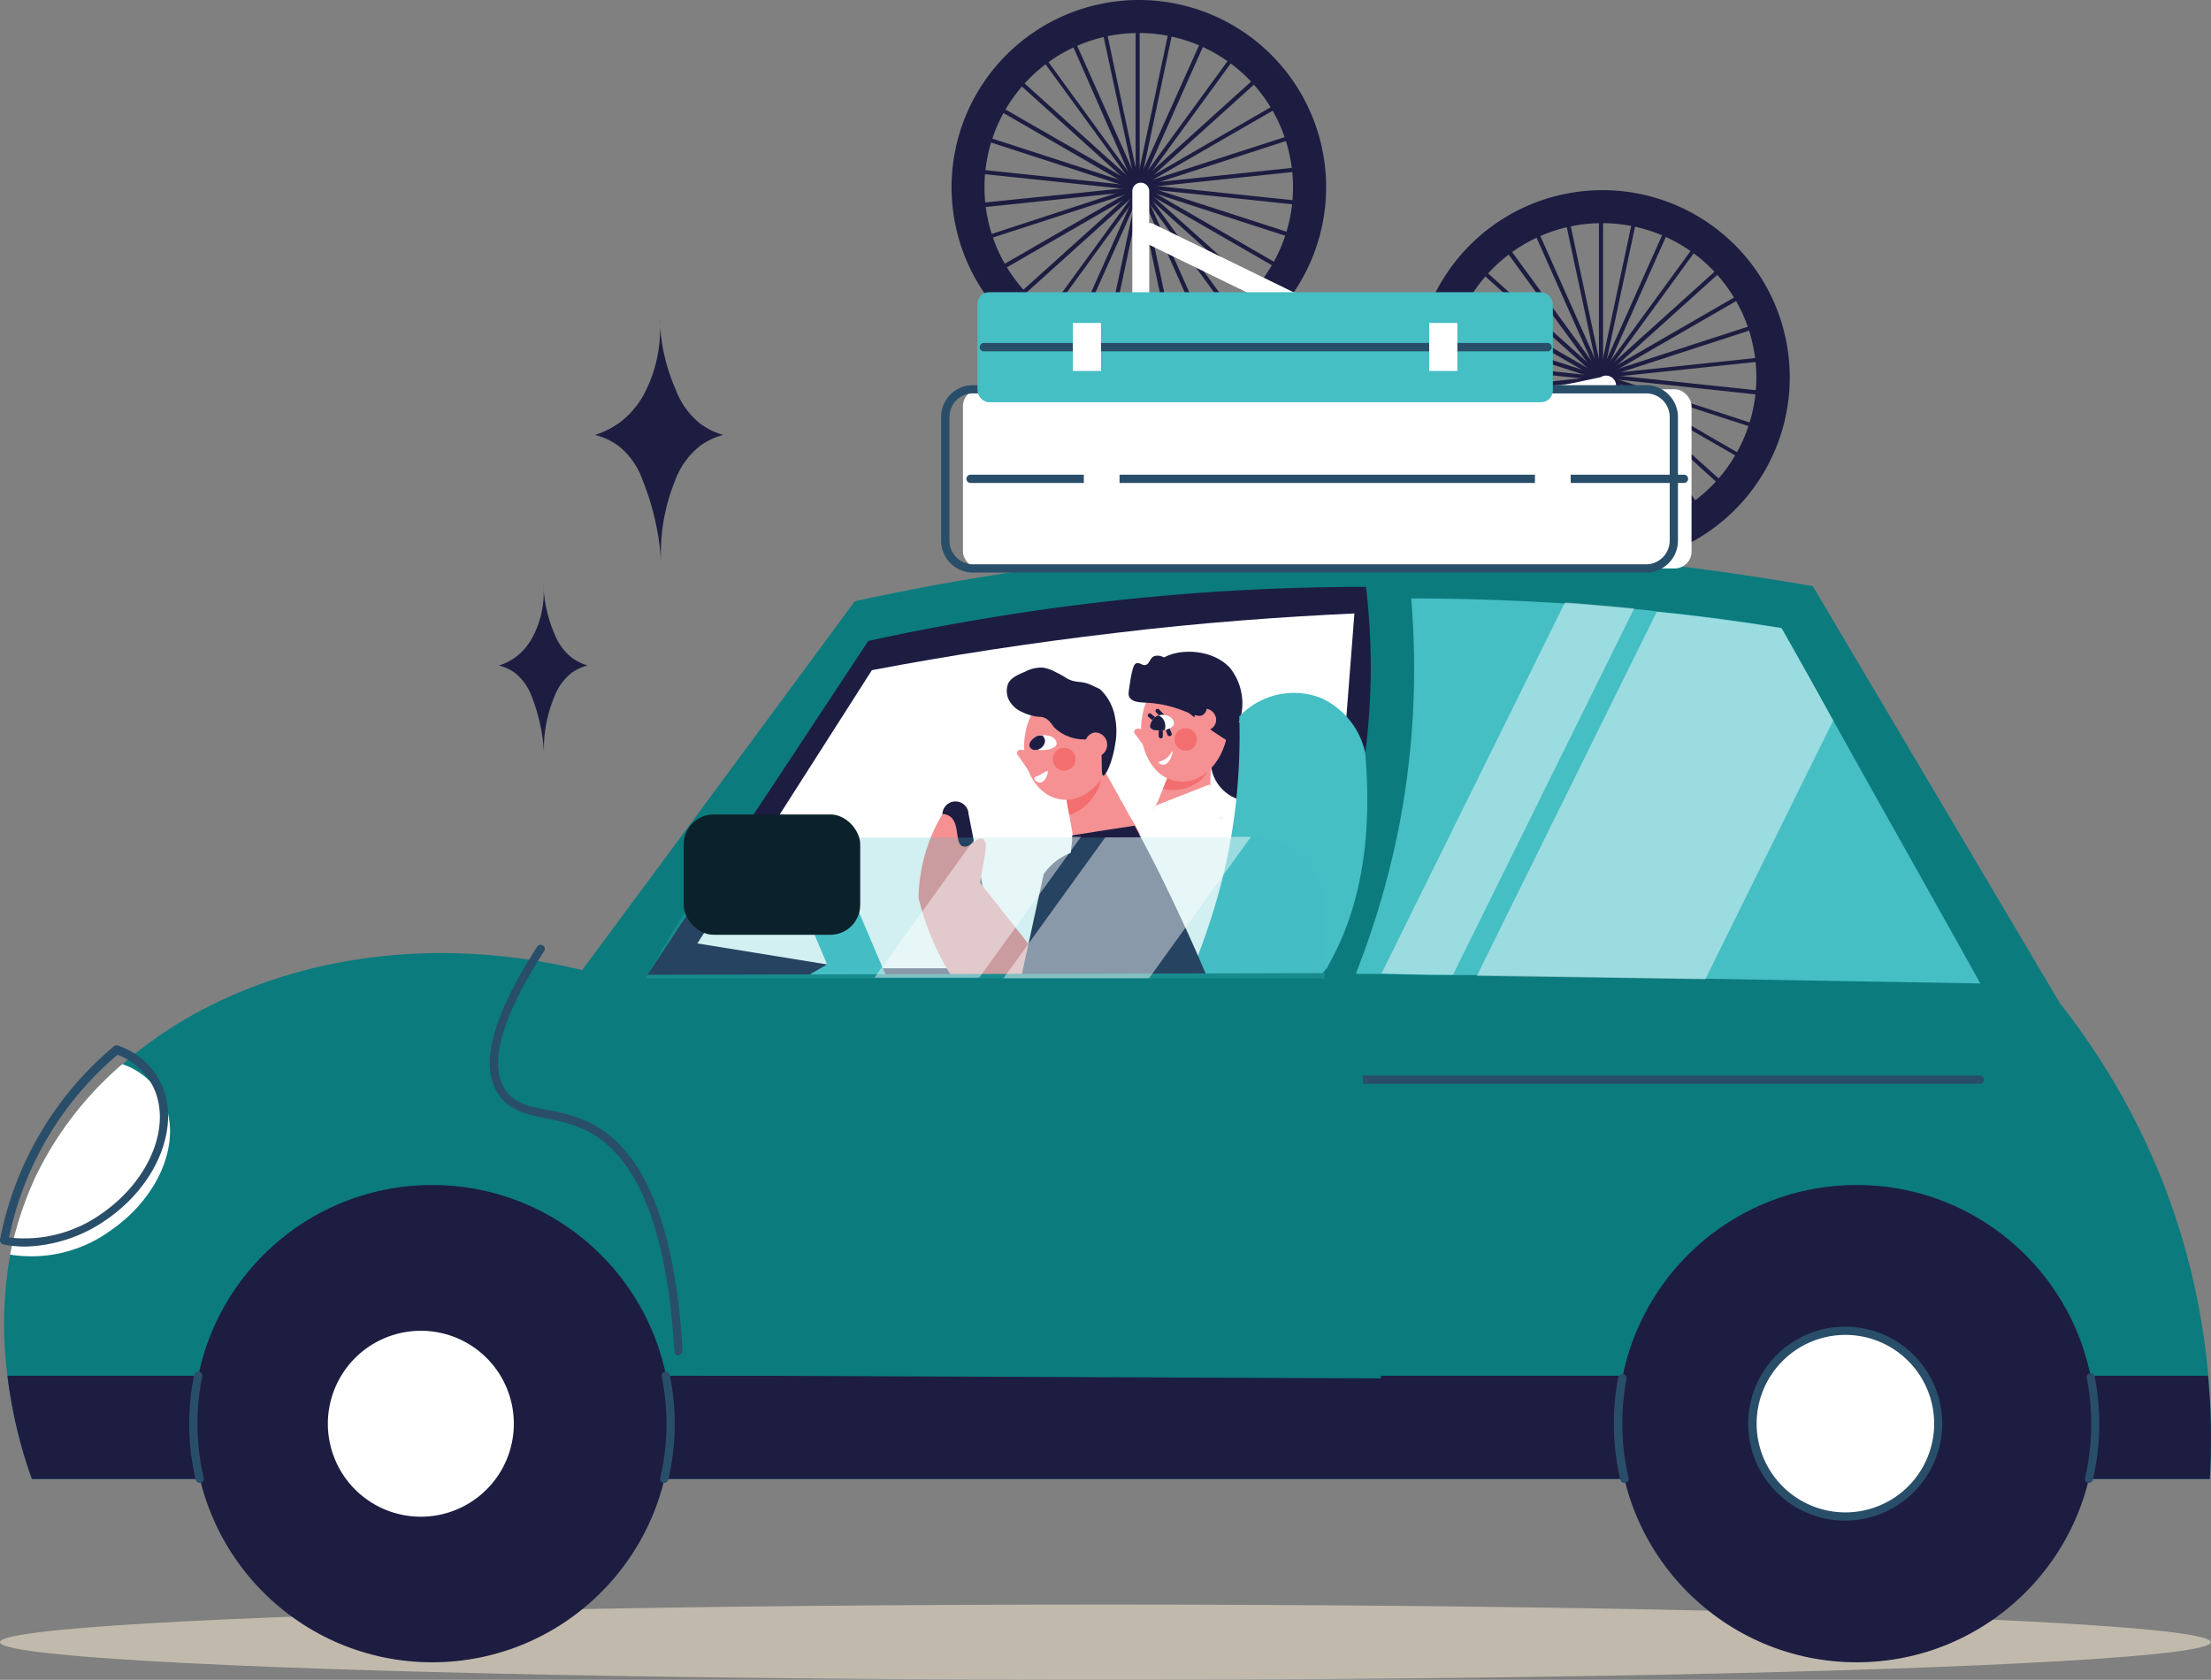 <svg id="Layer_1" data-name="Layer 1" xmlns="http://www.w3.org/2000/svg" viewBox="0 0 219.71 166.96"><rect x="0" y="0" width="219.71" height="166.96" fill="#808080" stroke="none"/><defs><style>.cls-1{fill:#c1baac;}.cls-2{fill:#1d1d42;}.cls-3,.cls-7{fill:#fff;}.cls-4{fill:#0b7b7e;}.cls-5{fill:#294e69;}.cls-11,.cls-6{fill:#45bec4;}.cls-11,.cls-7{isolation:isolate;}.cls-7{opacity:0.46;}.cls-8{fill:#f59193;}.cls-9{fill:#f26e6f;}.cls-10{fill:#f26822;}.cls-11{opacity:0.24;}.cls-12{fill:#0b212b;}</style></defs><ellipse class="cls-1" cx="109.85" cy="163.22" rx="109.85" ry="3.74"/><g id="_11" data-name=" 11"><path class="cls-2" d="M63.85,47.71a7.51,7.51,0,0,0-2.35-3.36,6.59,6.59,0,0,0-2.38-1.12A8.29,8.29,0,0,0,61.57,42,8.64,8.64,0,0,0,64,39.17a13.86,13.86,0,0,0,1.55-7.56,19.07,19.07,0,0,0,1.62,7.17,7.81,7.81,0,0,0,2.34,3.27,7,7,0,0,0,2.36,1.18,6.78,6.78,0,0,0-2.29,1.08,7.78,7.78,0,0,0-2.51,3.5,19.07,19.07,0,0,0-1.38,8A26,26,0,0,0,63.85,47.71Z" transform="translate(0)"/><path class="cls-2" d="M52.85,69.26a5.32,5.32,0,0,0-1.63-2.34,4.38,4.38,0,0,0-1.65-.77,5.68,5.68,0,0,0,1.7-.86,5.87,5.87,0,0,0,1.67-2A9.54,9.54,0,0,0,54,58.05a13.48,13.48,0,0,0,1.12,5,5.48,5.48,0,0,0,1.63,2.26,4.89,4.89,0,0,0,1.64.83,4.92,4.92,0,0,0-1.59.74,5.45,5.45,0,0,0-1.74,2.44,13.21,13.21,0,0,0-1,5.55A18,18,0,0,0,52.85,69.26Z" transform="translate(0)"/><path class="cls-2" d="M159.21,56.12a18.61,18.61,0,1,1,18.64-18.61A18.61,18.61,0,0,1,159.21,56.12Zm0-33.94a15.33,15.33,0,1,0,15.32,15.34h0A15.34,15.34,0,0,0,159.21,22.18Z" transform="translate(0)"/><path class="cls-2" d="M160.24,37.08a1.15,1.15,0,1,1-1.15-1.15h0a1.14,1.14,0,0,1,1.14,1.14Z" transform="translate(0)"/><path class="cls-2" d="M159.1,37.28a.2.2,0,0,1-.21-.19h0v-17a.21.21,0,0,1,.16-.25.21.21,0,0,1,.25.16.14.14,0,0,1,0,.09v17A.2.2,0,0,1,159.1,37.28Z" transform="translate(0)"/><path class="cls-2" d="M159,37.32a.2.2,0,0,1-.2-.17l-3.53-16.54a.22.22,0,0,1,.16-.25.21.21,0,0,1,.24.16l3.53,16.6a.18.18,0,0,1-.13.23h0Z" transform="translate(0)"/><path class="cls-2" d="M158.93,37.37a.21.21,0,0,1-.19-.13l-6.89-15.5a.21.21,0,1,1,.38-.16l6.9,15.5a.2.2,0,0,1-.09.27h0Z" transform="translate(0)"/><path class="cls-2" d="M158.85,37.43a.2.2,0,0,1-.17-.09l-10-13.73a.19.19,0,0,1,.05-.28.2.2,0,0,1,.28,0l10,13.72a.21.21,0,0,1,0,.29A.19.19,0,0,1,158.85,37.43Z" transform="translate(0)"/><path class="cls-2" d="M158.85,37.51a.2.2,0,0,1-.14-.06L146.07,26.1a.2.2,0,0,1,0-.29.2.2,0,0,1,.28,0L159,37.15a.21.21,0,0,1,0,.29A.23.23,0,0,1,158.85,37.51Z" transform="translate(0)"/><path class="cls-2" d="M158.78,37.61h-.1L144,29.12a.2.2,0,1,1,.2-.35l14.66,8.44a.2.2,0,0,1,.09.27.19.19,0,0,1-.19.11Z" transform="translate(0)"/><path class="cls-2" d="M158.77,37.68c-.07,0-16.2-5.25-16.2-5.25a.19.19,0,0,1-.13-.25.2.2,0,0,1,.25-.14l16.16,5.24a.22.22,0,0,1,.11.28.24.24,0,0,1-.17.12Z" transform="translate(0)"/><path class="cls-2" d="M158.77,37.78,141.85,36a.19.19,0,0,1-.19-.21h0a.2.2,0,0,1,.22-.18h0l16.87,1.77a.18.18,0,0,1,.18.2v0A.22.22,0,0,1,158.77,37.78Z" transform="translate(0)"/><path class="cls-2" d="M141.92,39.61a.2.2,0,0,1-.2-.18.2.2,0,0,1,.17-.23h0l16.87-1.77a.22.22,0,0,1,.23.18.2.2,0,0,1-.18.22h0l-16.88,1.78Z" transform="translate(0)"/><path class="cls-2" d="M142.7,43.19a.2.2,0,0,1-.2-.14.22.22,0,0,1,.14-.26l16.13-5.24a.21.21,0,0,1,.23.18.21.21,0,0,1-.1.21l-16.14,5.24Z" transform="translate(0)"/><path class="cls-2" d="M144.2,46.51a.2.2,0,0,1-.18-.11.21.21,0,0,1,.08-.28l14.69-8.51a.21.21,0,0,1,.28.06h0A.22.22,0,0,1,159,38l-14.7,8.49A.21.21,0,0,1,144.2,46.51Z" transform="translate(0)"/><path class="cls-2" d="M146.36,49.43a.23.23,0,0,1-.16-.06.21.21,0,0,1,0-.29l12.65-11.36a.21.21,0,0,1,.27.31L146.49,49.38A.19.19,0,0,1,146.36,49.43Z" transform="translate(0)"/><path class="cls-2" d="M149.07,51.85H149a.21.21,0,0,1,0-.29l10-13.72a.22.22,0,0,1,.29-.05.21.21,0,0,1,0,.29h0l-10,13.73A.2.2,0,0,1,149.07,51.85Z" transform="translate(0)"/><path class="cls-2" d="M152.23,53.61h-.08a.19.19,0,0,1-.1-.26h0l6.9-15.5a.2.2,0,1,1,.37.17l-6.9,15.5A.21.21,0,0,1,152.23,53.61Z" transform="translate(0)"/><path class="cls-2" d="M155.7,54.75a.22.22,0,0,1-.2-.24h0L159,37.9a.19.19,0,0,1,.22-.15h0a.21.21,0,0,1,.16.24L155.9,54.61A.2.2,0,0,1,155.7,54.75Z" transform="translate(0)"/><path class="cls-2" d="M159.32,55.11a.2.2,0,0,1-.2-.2h0v-17a.2.2,0,0,1,.19-.21h0a.21.21,0,0,1,.21.21h0v17a.21.21,0,0,1-.21.21Z" transform="translate(0)"/><path class="cls-2" d="M162.94,54.7a.21.21,0,0,1-.21-.16l-3.52-16.6a.2.2,0,0,1,.13-.24h0a.22.22,0,0,1,.25.16l3.53,16.6a.21.21,0,0,1-.16.24Z" transform="translate(0)"/><path class="cls-2" d="M166.39,53.61a.21.21,0,0,1-.19-.12L159.3,38a.21.21,0,0,1,.1-.28h0a.2.2,0,0,1,.27.1h0l6.9,15.5a.2.2,0,0,1-.09.27h0Z" transform="translate(0)"/><path class="cls-2" d="M169.52,51.72a.17.17,0,0,1-.16-.09l-10-13.72a.21.21,0,0,1,0-.29.2.2,0,0,1,.28,0h0l10,13.72a.2.2,0,0,1,0,.28h0A.14.14,0,0,1,169.52,51.72Z" transform="translate(0)"/><path class="cls-2" d="M172.21,49.27h-.14L159.46,37.86a.21.21,0,0,1,0-.29.21.21,0,0,1,.23,0l12.61,11.35a.21.21,0,0,1,0,.29A.19.19,0,0,1,172.21,49.27Z" transform="translate(0)"/><path class="cls-2" d="M174.33,46.31h-.1l-14.7-8.48a.22.22,0,0,1-.07-.28.19.19,0,0,1,.27-.07h0L174.43,46a.2.2,0,0,1,.09.27h0A.21.21,0,0,1,174.33,46.31Z" transform="translate(0)"/><path class="cls-2" d="M175.79,43c-.07,0-16.2-5.25-16.2-5.25a.19.19,0,0,1-.13-.25h0a.19.19,0,0,1,.23-.14h0l16.13,5.27a.19.19,0,0,1,.13.25h0A.19.19,0,0,1,175.79,43Z" transform="translate(0)"/><path class="cls-2" d="M176.52,39.42l-16.89-1.81a.19.19,0,0,1-.19-.21h0a.19.19,0,0,1,.23-.18L176.54,39a.19.19,0,0,1,.19.21h0a.21.21,0,0,1-.2.22Z" transform="translate(0)"/><path class="cls-2" d="M159.62,37.55a.2.2,0,0,1-.2-.18.2.2,0,0,1,.18-.22h0l16.88-1.78a.19.19,0,0,1,.22.16v0a.22.22,0,0,1-.18.23l-16.87,1.77Z" transform="translate(0)"/><path class="cls-2" d="M159.58,37.47a.2.2,0,0,1-.18-.23.2.2,0,0,1,.12-.17l16.14-5.24a.21.21,0,0,1,.26.13.22.22,0,0,1-.14.26l-16.13,5.24Z" transform="translate(0)"/><path class="cls-2" d="M159.52,37.4a.21.21,0,0,1-.11-.38h0l14.7-8.49a.21.21,0,0,1,.2.36l-14.69,8.48A.2.2,0,0,1,159.52,37.4Z" transform="translate(0)"/><path class="cls-2" d="M159.45,37.34a.18.18,0,0,1-.15-.07.21.21,0,0,1,0-.29l12.62-11.37a.22.22,0,0,1,.3,0,.21.21,0,0,1,0,.29L159.59,37.29A.24.24,0,0,1,159.45,37.34Z" transform="translate(0)"/><path class="cls-2" d="M159.37,37.3a.24.24,0,0,1-.12,0,.22.22,0,0,1-.05-.29l10-13.72a.19.19,0,0,1,.28,0,.2.2,0,0,1,0,.28h0l-10,13.72A.21.21,0,0,1,159.37,37.3Z" transform="translate(0)"/><path class="cls-2" d="M159.28,37.27h-.08a.22.22,0,0,1-.11-.27L166,21.5a.23.23,0,0,1,.28-.11.19.19,0,0,1,.1.26h0l-6.9,15.5A.21.21,0,0,1,159.28,37.27Z" transform="translate(0)"/><path class="cls-2" d="M159.19,37.27A.2.2,0,0,1,159,37l3.53-16.6a.19.19,0,0,1,.22-.15h0a.21.21,0,0,1,.16.24l-3.53,16.6A.2.2,0,0,1,159.19,37.27Z" transform="translate(0)"/><path class="cls-2" d="M113.17,37.22a18.61,18.61,0,1,1,18.61-18.61h0A18.63,18.63,0,0,1,113.17,37.22Zm0-33.94a15.33,15.33,0,1,0,15.32,15.34h0A15.35,15.35,0,0,0,113.17,3.28Z" transform="translate(0)"/><path class="cls-2" d="M114.2,18.18A1.15,1.15,0,1,1,113.05,17h0a1.14,1.14,0,0,1,1.14,1.14Z" transform="translate(0)"/><path class="cls-2" d="M113.06,18.38a.2.2,0,0,1-.21-.19h0v-17a.2.2,0,0,1,.2-.2h0a.2.2,0,0,1,.2.2v17A.2.2,0,0,1,113.06,18.38Z" transform="translate(0)"/><path class="cls-2" d="M113,18.42a.2.2,0,0,1-.2-.17L109.24,1.66a.22.22,0,0,1,.16-.25.21.21,0,0,1,.24.16l3.53,16.6a.21.21,0,0,1-.16.24Z" transform="translate(0)"/><path class="cls-2" d="M112.85,18.47a.21.21,0,0,1-.19-.13L105.85,2.85a.21.21,0,1,1,.36-.22l0,.05,6.9,15.5a.2.2,0,0,1-.09.27h0Z" transform="translate(0)"/><path class="cls-2" d="M112.85,18.53a.21.21,0,0,1-.17-.08l-10-13.73a.2.2,0,0,1,0-.29.21.21,0,0,1,.28.05h0l10,13.73a.19.19,0,0,1,0,.27h0A.18.18,0,0,1,112.85,18.53Z" transform="translate(0)"/><path class="cls-2" d="M112.77,18.61a.29.29,0,0,1-.13,0L100,7.2a.2.2,0,0,1,.27-.3l12.61,11.35a.21.21,0,0,1,0,.29A.21.21,0,0,1,112.77,18.61Z" transform="translate(0)"/><path class="cls-2" d="M112.74,18.7a.17.17,0,0,1-.1,0l-14.7-8.49a.22.22,0,0,1-.07-.28.19.19,0,0,1,.27-.07h0l14.7,8.45a.2.2,0,0,1,.09.27h0A.21.21,0,0,1,112.74,18.7Z" transform="translate(0)"/><path class="cls-2" d="M112.72,18.79l-16.2-5.26a.21.21,0,0,1-.13-.26.22.22,0,0,1,.26-.13l16.14,5.24a.19.19,0,0,1,.13.25h0A.21.21,0,0,1,112.72,18.79Z" transform="translate(0)"/><path class="cls-2" d="M112.73,18.88,95.85,17.1a.2.2,0,0,1-.18-.22h0a.2.2,0,0,1,.22-.18h0l16.87,1.77a.2.2,0,0,1,.18.22h0A.21.21,0,0,1,112.73,18.88Z" transform="translate(0)"/><path class="cls-2" d="M95.85,20.74a.21.21,0,0,1-.21-.18.21.21,0,0,1,.19-.23h0l16.9-1.72a.23.23,0,0,1,.23.18.21.21,0,0,1-.19.23h0L95.9,20.79Z" transform="translate(0)"/><path class="cls-2" d="M96.66,24.29a.2.2,0,0,1-.2-.14.22.22,0,0,1,.13-.26l16.14-5.28a.21.21,0,1,1,.13.39L96.72,24.24Z" transform="translate(0)"/><path class="cls-2" d="M98.16,27.61A.21.21,0,0,1,98,27.4a.22.22,0,0,1,.1-.18l14.7-8.48a.21.21,0,0,1,.28.08.19.19,0,0,1-.07.27h0L98.26,27.61A.17.17,0,0,1,98.16,27.61Z" transform="translate(0)"/><path class="cls-2" d="M100.31,30.54a.21.21,0,0,1-.15-.07.21.21,0,0,1,0-.29l12.61-11.36a.21.21,0,0,1,.27.31L100.45,30.48A.2.2,0,0,1,100.31,30.54Z" transform="translate(0)"/><path class="cls-2" d="M103,33h-.12a.19.19,0,0,1,0-.27h0l10-13.73a.22.22,0,0,1,.29-.05.21.21,0,0,1,0,.29l-10,13.73A.21.21,0,0,1,103,33Z" transform="translate(0)"/><path class="cls-2" d="M106.19,34.75h-.08a.19.19,0,0,1-.1-.26h0l6.9-15.5a.2.2,0,1,1,.37.17l-6.9,15.46A.2.2,0,0,1,106.19,34.75Z" transform="translate(0)"/><path class="cls-2" d="M109.66,35.85a.19.19,0,0,1-.2-.25L113,19a.2.2,0,0,1,.4.08l-3.54,16.6A.2.2,0,0,1,109.66,35.85Z" transform="translate(0)"/><path class="cls-2" d="M113.28,36.21a.21.21,0,0,1-.21-.21h0V19a.21.21,0,0,1,.21-.21h0a.2.2,0,0,1,.2.2h0V36a.2.2,0,0,1-.19.21Z" transform="translate(0)"/><path class="cls-2" d="M116.85,35.81a.2.2,0,0,1-.2-.17l-3.53-16.59a.22.22,0,0,1,.15-.26.22.22,0,0,1,.26.16h0l3.56,16.65a.2.2,0,0,1-.13.24h0Z" transform="translate(0)"/><path class="cls-2" d="M120.35,34.66a.21.21,0,0,1-.19-.12L113.26,19a.2.2,0,1,1,.37-.17h0l6.9,15.5a.2.2,0,0,1-.09.27h0Z" transform="translate(0)"/><path class="cls-2" d="M123.48,32.82a.21.21,0,0,1-.16-.08L113.32,19a.23.23,0,0,1,0-.29.21.21,0,0,1,.29,0l10,13.73a.2.2,0,0,1,0,.28h0A.14.14,0,0,1,123.48,32.82Z" transform="translate(0)"/><path class="cls-2" d="M126.17,30.37a.24.24,0,0,1-.14-.05L113.42,19a.2.2,0,0,1,0-.28h0a.23.23,0,0,1,.29,0L126.31,30a.21.21,0,0,1,0,.29A.19.19,0,0,1,126.17,30.37Z" transform="translate(0)"/><path class="cls-2" d="M128.29,27.41h-.1l-14.7-8.49a.2.2,0,0,1,.21-.35l14.69,8.48a.21.21,0,0,1,.08.28A.18.18,0,0,1,128.29,27.41Z" transform="translate(0)"/><path class="cls-2" d="M129.75,24.08c-.07,0-16.21-5.25-16.21-5.25a.22.22,0,0,1-.13-.26.21.21,0,0,1,.26-.13l16.18,5.24A.22.22,0,0,1,130,24a.24.24,0,0,1-.17.12Z" transform="translate(0)"/><path class="cls-2" d="M130.48,20.52l-16.9-1.77a.22.22,0,0,1-.18-.23.18.18,0,0,1,.2-.18h0l16.87,1.77a.2.2,0,0,1,.18.22h0A.2.2,0,0,1,130.48,20.52Z" transform="translate(0)"/><path class="cls-2" d="M113.58,18.66a.21.21,0,0,1-.2-.19.2.2,0,0,1,.18-.22h0l16.88-1.78a.21.21,0,0,1,.22.19.2.2,0,0,1-.18.22h0L113.6,18.66Z" transform="translate(0)"/><path class="cls-2" d="M113.54,18.61a.2.2,0,0,1-.2-.14.22.22,0,0,1,.14-.26L129.61,13a.21.21,0,0,1,.26.12h0a.21.21,0,0,1-.12.26h0L113.6,18.61Z" transform="translate(0)"/><path class="cls-2" d="M113.48,18.5a.22.22,0,0,1-.18-.1.21.21,0,0,1,.08-.28l14.69-8.51a.21.21,0,0,1,.28.06h0a.21.21,0,0,1-.06.28h0l-14.7,8.48A.21.21,0,0,1,113.48,18.5Z" transform="translate(0)"/><path class="cls-2" d="M113.41,18.44a.21.21,0,0,1-.16-.34h0L125.85,6.73a.21.21,0,0,1,.28.31L113.55,18.39A.24.24,0,0,1,113.41,18.44Z" transform="translate(0)"/><path class="cls-2" d="M113.33,18.4a.24.24,0,0,1-.12,0,.22.22,0,0,1,0-.29l10-13.72a.22.22,0,0,1,.3,0,.21.21,0,0,1,0,.25l-10,13.73A.21.21,0,0,1,113.33,18.4Z" transform="translate(0)"/><path class="cls-2" d="M113.24,18.38h-.08a.22.22,0,0,1-.11-.27L120,2.61a.22.22,0,0,1,.27-.11.2.2,0,0,1,.11.26h0l-6.9,15.5A.21.21,0,0,1,113.24,18.38Z" transform="translate(0)"/><path class="cls-2" d="M113.15,18.37a.2.2,0,0,1-.2-.25l3.52-16.59a.22.22,0,0,1,.25-.16.21.21,0,0,1,.13.24l-3.5,16.6A.2.2,0,0,1,113.15,18.37Z" transform="translate(0)"/><path class="cls-3" d="M113.36,42.06a.86.86,0,0,1-.84-.84V19a.84.84,0,1,1,1.68,0v22.2A.86.86,0,0,1,113.36,42.06Z" transform="translate(0)"/><path class="cls-3" d="M159.46,39.35l-31.82,6.76a1,1,0,0,1-.89-1.1,1,1,0,0,1,.49-.76l31.82-6.76a1,1,0,1,1,1,1.73,1,1,0,0,1-.6.13Z" transform="translate(0)"/><path class="cls-3" d="M148.59,41.11l-34.84-17a1,1,0,0,1,.9-1.84l34.84,17a1,1,0,1,1-.9,1.84Z" transform="translate(0)"/><path class="cls-4" d="M219.59,147H3.17A47.42,47.42,0,0,1,.74,136.74a39.58,39.58,0,0,1,.27-12A35.08,35.08,0,0,1,3.54,117a34.37,34.37,0,0,1,8.64-11.23C23,96.33,40,92.11,57.85,96.42Q71.43,78.1,84.93,59.77c.89-.21,1.78-.4,2.71-.58,26.34-5.48,57.17-7.08,92.5-.93L204.7,99.72a70.69,70.69,0,0,1,9.81,16.74,69.52,69.52,0,0,1,4.93,20.28A67.32,67.32,0,0,1,219.59,147Z" transform="translate(0)"/><path class="cls-2" d="M219.59,147H3.17A47.42,47.42,0,0,1,.74,136.74H219.41A67.32,67.32,0,0,1,219.59,147Z" transform="translate(0)"/><circle class="cls-2" cx="42.95" cy="141.5" r="23.72"/><path class="cls-5" d="M66,147.39h-.1a.39.39,0,0,1-.3-.48h0a23.32,23.32,0,0,0,.15-10.09.42.42,0,0,1,.32-.48.43.43,0,0,1,.49.32,24.81,24.81,0,0,1,.49,4.86,24.38,24.38,0,0,1-.65,5.58A.41.41,0,0,1,66,147.39Z" transform="translate(0)"/><path class="cls-5" d="M19.85,147.39a.42.42,0,0,1-.4-.31,24.38,24.38,0,0,1-.65-5.58,24.71,24.71,0,0,1,.49-4.85.41.41,0,0,1,.81.17,23,23,0,0,0-.48,4.68,23.29,23.29,0,0,0,.63,5.39.4.4,0,0,1-.29.49h-.11Z" transform="translate(0)"/><path class="cls-3" d="M51.06,141.5a9.24,9.24,0,1,1-9.25-9.23h0A9.23,9.23,0,0,1,51.06,141.5Z" transform="translate(0)"/><circle class="cls-2" cx="184.5" cy="141.5" r="23.72"/><circle class="cls-3" cx="183.38" cy="141.5" r="9.23"/><path class="cls-5" d="M207.58,147.39h-.09a.39.39,0,0,1-.3-.48h0a23.9,23.9,0,0,0,.62-5.39,24.24,24.24,0,0,0-.43-4.5.4.4,0,0,1,.27-.51.4.4,0,0,1,.51.27.24.24,0,0,1,0,.08,24.38,24.38,0,0,1-.2,10.24A.4.4,0,0,1,207.58,147.39Z" transform="translate(0)"/><path class="cls-5" d="M161.42,147.39a.4.4,0,0,1-.4-.31,24.38,24.38,0,0,1-.65-5.58,24,24,0,0,1,.43-4.56.41.41,0,0,1,.45-.37.41.41,0,0,1,.37.45s0,0,0,.08a24,24,0,0,0-.41,4.4,23.29,23.29,0,0,0,.63,5.39.41.41,0,0,1-.31.49h-.09Z" transform="translate(0)"/><path class="cls-5" d="M183.38,151.14A9.64,9.64,0,1,1,193,141.5h0A9.66,9.66,0,0,1,183.38,151.14Zm0-18.46a8.82,8.82,0,1,0,8.82,8.82A8.82,8.82,0,0,0,183.38,132.68Z" transform="translate(0)"/><path class="cls-6" d="M196.79,97.75l-27.33-.47-22.71-.36h-2.4c-2.37,0-4.74-.06-7.11-.12h-2.52a83.93,83.93,0,0,0,4.43-15.32,82.77,82.77,0,0,0,1.08-22c4.8,0,9.91.16,15.23.5h.4c2.22.15,4.4.34,6.53.55.77.06,1.5.12,2.24.25,4.34.43,8.5,1,12.4,1.63,1.73,3.07,3.42,6.12,5.14,9.2C187,80.3,191.93,89,196.79,97.75Z" transform="translate(0)"/><path class="cls-7" d="M162.39,60.48l-18,36.4c-2.37,0-4.74-.06-7.11-.12L155.5,59.9h.4C158.09,60.07,160.26,60.27,162.39,60.48Z" transform="translate(0)"/><path class="cls-7" d="M182.17,71.61,169.46,97.33,146.75,97l17.88-36.19c4.34.43,8.5,1,12.4,1.63C178.76,65.43,180.45,68.48,182.17,71.61Z" transform="translate(0)"/><path class="cls-2" d="M134.11,83a67.3,67.3,0,0,1-6.68,16.49v37.27H76.68a56.42,56.42,0,0,0,0-6.1A57,57,0,0,0,76,124.4,66.44,66.44,0,0,0,64.16,97.16Q75.23,80.45,86.28,63.71c5-1.11,10.25-2.06,15.76-2.89a229,229,0,0,1,33.7-2.49A67.34,67.34,0,0,1,134.11,83Z" transform="translate(0)"/><path class="cls-3" d="M131.85,96.24H84.55L69.3,93.77,86.64,66.61c7.57-1.44,15.71-2.71,24.36-3.72,8.29-1,16.18-1.57,23.59-1.92Z" transform="translate(0)"/><path class="cls-3" d="M11,122.3a13.4,13.4,0,0,1-10,2.4A35.08,35.08,0,0,1,3.51,117a34.37,34.37,0,0,1,8.64-11.23,6.93,6.93,0,0,1,3.51,2.61C18.46,112.36,16.34,118.61,11,122.3Z" transform="translate(0)"/><path class="cls-5" d="M2.49,123.9a11.14,11.14,0,0,1-2.16-.21.4.4,0,0,1-.26-.18A.42.42,0,0,1,0,123.2,33.36,33.36,0,0,1,11.31,104a.39.39,0,0,1,.4-.08,7.4,7.4,0,0,1,3.72,2.77c2.87,4.16.72,10.67-4.82,14.51A14.7,14.7,0,0,1,2.49,123.9ZM.9,123a13.21,13.21,0,0,0,9.25-2.41c5.15-3.59,7.22-9.59,4.6-13.37a6.48,6.48,0,0,0-3.08-2.38A32.36,32.36,0,0,0,.9,123Z" transform="translate(0)"/><rect class="cls-3" x="95.69" y="38.69" width="72.4" height="17.81" rx="1.68"/><path class="cls-5" d="M163.58,56.91H96.69a3.17,3.17,0,0,1-3.17-3.17V41.44a3.17,3.17,0,0,1,3.17-3.16h66.89a3.18,3.18,0,0,1,3.16,3.16v12.3A3.17,3.17,0,0,1,163.58,56.91ZM96.69,39.1a2.34,2.34,0,0,0-2.34,2.34v12.3a2.36,2.36,0,0,0,2.34,2.35h66.89a2.36,2.36,0,0,0,2.34-2.35V41.44a2.34,2.34,0,0,0-2.34-2.34Z" transform="translate(0)"/><path class="cls-5" d="M167.34,48H96.44a.41.41,0,0,1-.41-.41h0a.43.43,0,0,1,.41-.41h70.9a.41.41,0,0,1,.41.41h0a.41.41,0,0,1-.41.41Z" transform="translate(0)"/><rect class="cls-3" x="107.7" y="43.68" width="3.55" height="7.77"/><rect class="cls-3" x="152.53" y="43.68" width="3.55" height="7.77"/><rect class="cls-6" x="97.13" y="29.04" width="57.18" height="10.94" rx="1.17"/><path class="cls-5" d="M153.71,34.92h-56a.42.42,0,0,1-.35-.48.42.42,0,0,1,.35-.35h56a.42.42,0,1,1,.13.83Z" transform="translate(0)"/><rect class="cls-3" x="106.61" y="32.1" width="2.8" height="4.77"/><rect class="cls-3" x="142.02" y="32.1" width="2.8" height="4.77"/><path class="cls-5" d="M196.79,107.73h-62.2a.42.42,0,0,1-.35-.48.42.42,0,0,1,.35-.35h62.2a.42.42,0,0,1,.35.48A.42.42,0,0,1,196.79,107.73Z" transform="translate(0)"/><path class="cls-8" d="M117,74.9c-.18.45-.35.88-.54,1.32l-.31.76c-.2.48-.4.94-.58,1.42l-.78,1.89c-.17.4-.33.81-.5,1.21v.12h.09l1.78.49,1.07.29,2.77.76c0-.5.06-1,.07-1.51s.07-1.21.11-1.82a.61.61,0,0,1,0-.19l.09-1.66c0-.75.07-1.51.12-2.27C119.21,75.46,118.12,75.17,117,74.9Z" transform="translate(0)"/><path class="cls-9" d="M117,74.9c-.18.45-.35.88-.54,1.32l-.31.76c-.2.48-.4.94-.58,1.42a4.13,4.13,0,0,0,2.85-.31,3,3,0,0,0,1.88-2.38C119.21,75.46,118.12,75.17,117,74.9Z" transform="translate(0)"/><path class="cls-8" d="M107,119.84a56.34,56.34,0,0,0-9,.09l-3,.32c-2.28.24-4.54.46-6.81.71-.62,0-1.23.11-1.84.17l-.72.08c-1.12.11-2.23.21-3.36.34A7.7,7.7,0,0,0,76,124.4c-.58-2-2.42-10-3-11,3.94-1.92,6-2.49,7.09-2.61l3-.32,1.44-.17.6-.06.91-.11a4.41,4.41,0,0,0,.73-.09,4.55,4.55,0,0,0,.73-.09,8.65,8.65,0,0,0,.89-.1c.2,0,.41,0,.61-.07l1-.09.68-.08.89-.09.64-.08c.29,0,.6-.07.92-.09s.43-.06.65-.08l.41,0,.44-.06.71-.07.79-.08.87-.1.66-.06.91-.11.58-.06,1-.11h.42l1.35-.15H102l3.51-.39a6.54,6.54,0,0,1,5,6.14A6.44,6.44,0,0,1,107,119.84Z" transform="translate(0)"/><path class="cls-8" d="M109.54,114.94l-11.27-8.33,16.84-27,6.28,1.62a61,61,0,0,1-7.16,26.38A57.32,57.32,0,0,1,109.54,114.94Z" transform="translate(0)"/><path class="cls-10" d="M82.2,125.86l2.73-1,23.34-4.21a20.54,20.54,0,0,0,3.15-4.42,21.23,21.23,0,0,0,2.43-10L101.62,102l-4.26,5.89a66,66,0,0,0-17.92,1.93c-1.53.38-3,.8-4.39,1.26Q78.63,118.44,82.2,125.86Z" transform="translate(0)"/><path class="cls-3" d="M95.17,107.24a38.89,38.89,0,0,0,19,.37,26.49,26.49,0,0,0,6-29.63l-5.32,2.08Z" transform="translate(0)"/><path class="cls-8" d="M103.12,100.52l5,3.69c.52-.54,1.06-1.11,1.58-1.68.07-.07.12-.14.19-.2.42-.42.84-.88,1.23-1.32l.13-.15.59-.64.12-.15a.37.37,0,0,0,.12-.13c.23-.27.44-.48.62-.68s.1-.13.17-.2c.22-.24.4-.46.59-.69s.37-.42.56-.62l.69-.81c1.81-2.16,2.42-3,2.42-3A41.84,41.84,0,0,0,120,89.31a5,5,0,0,1-2.24-.16,5.4,5.4,0,0,1-3.09-3,34.44,34.44,0,0,0-3.94,4.07A17.45,17.45,0,0,0,109.45,92c-.13.2-.4.62-.79,1.18-.23.37-.5.75-.81,1.21l-.22.3c-.13.19-.28.37-.42.57a.13.13,0,0,0-.06.07c-.59.81-1.17,1.53-1.76,2.26-.13.17-.21.3-.32.42s-.28.37-.42.55l-1.28,1.62Z" transform="translate(0)"/><path class="cls-9" d="M105.32,97.66l4.34,4.87c.07-.07.12-.14.19-.2.42-.42.84-.88,1.23-1.32l.13-.15.59-.64.12-.15a.37.37,0,0,0,.12-.13V98.32Z" transform="translate(0)"/><path class="cls-3" d="M104.92,97.33l8.42,4.2,6.21-9.46a3.93,3.93,0,0,0,1.09-2.91C120.42,87,117.71,85,113.92,85Z" transform="translate(0)"/><rect class="cls-6" x="68.91" y="98.73" width="18.67" height="7.69" transform="translate(-40.81 52.87) rotate(-30)"/><path class="cls-6" d="M91,110.27A2.47,2.47,0,0,1,87.75,109h0L78.67,87.53a2.46,2.46,0,1,1,4.54-1.92L92.3,107A2.48,2.48,0,0,1,91,110.27Z" transform="translate(0)"/><circle class="cls-2" cx="124.32" cy="75.64" r="4.01"/><path class="cls-8" d="M122,72.61c-.34,3.07-2.55,5.34-4.91,5.06-2-.22-3.46-2.18-3.66-4.61a8.3,8.3,0,0,1,0-1.41l.09-.54a6.42,6.42,0,0,1,1.54-3.17,3.89,3.89,0,0,1,3.31-1.39h.25c2,.38,3.44,2.58,3.42,5.19A6.33,6.33,0,0,1,122,72.61Z" transform="translate(0)"/><path class="cls-8" d="M114.42,75l-.5-.52-1.22-1.65a.46.46,0,0,1,.08-.3c.15-.15.43-.1.54-.08a4.54,4.54,0,0,0,1.56-.06Z" transform="translate(0)"/><path class="cls-2" d="M122.05,73.67a31.67,31.67,0,0,1-3.8-2.72,29.36,29.36,0,0,1-3.15-3.06,2.08,2.08,0,0,1-.16-1.82c.79-1.55,5.17-2,7.3.33A5.7,5.7,0,0,1,122.05,73.67Z" transform="translate(0)"/><path class="cls-8" d="M120.85,71.51a1.1,1.1,0,1,1-1.22-1.08,1.15,1.15,0,0,1,1.22,1.08Z" transform="translate(0)"/><path class="cls-9" d="M116.72,73.54a1.11,1.11,0,1,0,1.07-1.15h0A1.11,1.11,0,0,0,116.72,73.54Z" transform="translate(0)"/><path class="cls-2" d="M119,67.27c.79,1.1,1.36,3,.64,3.7s-2-.84-5.43-1.11c-.81-.06-1.71,0-2-.62-.14-.24,0-.74.13-1.72.24-1.32.39-1.51.56-1.58.37-.15.64.29,1,.13s.36-.66.79-.85a1.15,1.15,0,0,1,.87.08C117.47,66,118.41,66.4,119,67.27Z" transform="translate(0)"/><path class="cls-3" d="M115.14,75.79c0,.1.28.25.53.21.63-.08.91-1.28.83-1.33s-.23.55-.85.86C115.38,75.67,115.14,75.69,115.14,75.79Z" transform="translate(0)"/><path class="cls-2" d="M115,71.86a.29.29,0,0,1-.13,0l-.76-.61a.23.23,0,0,1,0-.29.21.21,0,0,1,.29,0l.76.61a.21.21,0,0,1,0,.29A.22.22,0,0,1,115,71.86Z" transform="translate(0)"/><path class="cls-2" d="M115.7,71.55a.21.21,0,0,1-.15-.07l-.67-.68a.21.21,0,0,1,0-.29.24.24,0,0,1,.3,0l.66.69a.21.21,0,0,1,0,.29A.2.2,0,0,1,115.7,71.55Z" transform="translate(0)"/><path class="cls-2" d="M115.34,73.37a.21.21,0,0,1-.2-.19v-.53a.22.22,0,0,1,.25-.16.22.22,0,0,1,.16.16v.53a.21.21,0,0,1-.19.22Z" transform="translate(0)"/><path class="cls-2" d="M116.18,73.16A.19.19,0,0,1,116,73l-.15-.42a.21.21,0,0,1,.38-.16h0l.19.46a.2.2,0,0,1-.1.27h0Z" transform="translate(0)"/><path class="cls-3" d="M116.67,71.87c0,.36-.51.6-.93.71h-.25a2.08,2.08,0,0,1-.61,0,.62.62,0,0,1-.6-.33,1.38,1.38,0,0,1,.77-1.13h.1a1.32,1.32,0,0,1,.33-.08,1.47,1.47,0,0,1,.74.2A.8.8,0,0,1,116.67,71.87Z" transform="translate(0)"/><path class="cls-2" d="M115.73,71.78a1.22,1.22,0,0,1,0,.8h-.25a2.08,2.08,0,0,1-.61,0,.62.62,0,0,1-.6-.33,1.38,1.38,0,0,1,.77-1.13h.1A1,1,0,0,1,115.73,71.78Z" transform="translate(0)"/><path class="cls-2" d="M96.85,90.61a1.31,1.31,0,0,1-1.52-1L93.7,81.32a1.3,1.3,0,1,1,2.53-.58.19.19,0,0,1,0,.08l1.63,8.29A1.31,1.31,0,0,1,96.85,90.61Z" transform="translate(0)"/><path class="cls-8" d="M91.28,89.24a26,26,0,0,0,12.23,16.43,3,3,0,0,0,3.53,0,3.25,3.25,0,0,0,1.37-4L96.16,86.19Z" transform="translate(0)"/><path class="cls-8" d="M97.05,89.54l-5.77-.3a15.12,15.12,0,0,1,.22-2.42,16.88,16.88,0,0,1,2.15-5.91,1.37,1.37,0,0,1,.68.19c1.08.65.54,2.68,1.29,3s1.51-1,2-.73.33,1,.25,1.62Z" transform="translate(0)"/><path class="cls-6" d="M127.43,124.4v12.34H76.68a56.42,56.42,0,0,0,0-6.1A57,57,0,0,0,76,124.4Z" transform="translate(0)"/><path class="cls-6" d="M127.43,128.9H83.75A13.85,13.85,0,0,1,97.6,115.06h29.83Z" transform="translate(0)"/><path class="cls-6" d="M127.43,118l-19.25.51a158.63,158.63,0,0,0,7.88-16.16c3.23-7.67,5.77-13.85,6.74-22.4a62.13,62.13,0,0,0,.35-8.73,7.45,7.45,0,0,1,8.11-1.85,7.8,7.8,0,0,1,4.4,5.43c.93,10.65-1.38,17.27-3.83,21.43a18.69,18.69,0,0,0-3.26,5.93c-.67,2.37-.43,3.86-.5,7.5A75.14,75.14,0,0,1,127.43,118Z" transform="translate(0)"/><path class="cls-8" d="M123.9,117.47q-5.22,4.26-10.43,8.55c-1.49,1.24-3,2.45-4.48,3.68l-.24-3.55q-1.31-19.37-2.6-38.71c.11-1.35.26-2.66.41-4,1.15-.32,2.32-.65,3.46-1,.85-.22,1.7-.48,2.54-.72a1.77,1.77,0,0,0,.15.31,172.65,172.65,0,0,1,9.23,26.73C122.69,111.78,123.33,114.66,123.9,117.47Z" transform="translate(0)"/><path class="cls-8" d="M105.51,76.81c.1.53.2,1,.28,1.58.06.3.11.59.16.9.1.58.19,1.14.31,1.71.13.78.26,1.51.39,2.26.08.48.18,1,.26,1.45v.14H107l2-.6,1.2-.37,3.08-1c-.27-.48-.55-1-.84-1.47s-.66-1.2-1-1.8a.42.42,0,0,1-.11-.18l-.91-1.64c-.42-.74-.85-1.48-1.26-2.23C107.94,76,106.72,76.4,105.51,76.81Z" transform="translate(0)"/><path class="cls-9" d="M105.51,76.81c.1.53.2,1,.28,1.58.06.3.11.59.16.9.1.58.19,1.14.31,1.71a4.72,4.72,0,0,0,2.52-2,3.39,3.39,0,0,0,.36-3.39Z" transform="translate(0)"/><path class="cls-8" d="M110.58,74.45c-.45,3.13-2.8,5.39-5.2,5-2-.3-3.48-2.35-3.6-4.84a7,7,0,0,1,.06-1.45l.1-.55a6.74,6.74,0,0,1,1.68-3.2,4,4,0,0,1,3.44-1.31h.26c2.06.46,3.44,2.76,3.34,5.43C110.65,73.84,110.62,74.14,110.58,74.45Z" transform="translate(0)"/><path class="cls-8" d="M102.75,77.21l-.5-.55-1.19-1.73a.41.41,0,0,1,.09-.3c.15-.16.44-.09.55-.07a4.77,4.77,0,0,0,1.6,0C103.12,75.44,102.93,76.33,102.75,77.21Z" transform="translate(0)"/><path class="cls-9" d="M106.85,75.71a1.13,1.13,0,1,1-2.21-.5h0a1.13,1.13,0,1,1,2.21.5Z" transform="translate(0)"/><path class="cls-3" d="M105,73.91c0,.31-.45.5-.85.59l-.44.06a2.14,2.14,0,0,1-.62-.06.74.74,0,0,1-.21,0,.15.15,0,0,1-.13,0,.61.61,0,0,1-.41-.36c-.09-.34.33-.86.88-1.07h.58a.63.63,0,0,1,.35.07C104.6,73.13,105,73.55,105,73.91Z" transform="translate(0)"/><path class="cls-3" d="M104.09,76.61c.13.12-.17,1.11-.7,1.17-.3,0-.62-.22-.61-.4s.17-.15.61-.39A6.94,6.94,0,0,1,104.09,76.61Z" transform="translate(0)"/><path class="cls-2" d="M109.32,68.51a5,5,0,0,1,1.49,2.83,7,7,0,0,1,0,2.66c-.23,1.57-.89,3.15-1.2,3.09s.18-3.73-.75-4c-.3-.1-.67.2-.87.39a4.24,4.24,0,0,1-3.23-1.18c-.23-.26-.49-.82-1.1-1-.32-.1-.47,0-1-.15a4.52,4.52,0,0,1-1.07-.37,2.67,2.67,0,0,1-1.35-1.24,2.05,2.05,0,0,1-.08-1.54c.27-.62.85-.87,1.73-1.25a3.34,3.34,0,0,1,1.78-.39,3.81,3.81,0,0,1,1.21.43,9.79,9.79,0,0,1,1.14.64c1,.55,1.47.12,2.71.8A4.53,4.53,0,0,1,109.32,68.51Z" transform="translate(0)"/><path class="cls-2" d="M103.85,73.61a1,1,0,0,1-.8.92.74.74,0,0,1-.21,0,.15.15,0,0,1-.13,0,.61.61,0,0,1-.41-.36c-.09-.34.33-.86.88-1.07h.4A.91.91,0,0,1,103.85,73.61Z" transform="translate(0)"/><path class="cls-8" d="M107.85,74.1A1.15,1.15,0,0,0,109,75.22h0a1.22,1.22,0,0,0,1-1.42,1.21,1.21,0,0,0-1.17-1,1.15,1.15,0,0,0-1,1.28Z" transform="translate(0)"/><path class="cls-8" d="M109.27,109.36c-2.3-.38-4.55-.76-6.86-1.13,0-.84.06-1.72.12-2.59v-.31a13.14,13.14,0,0,1,.1-2v-.23a5.77,5.77,0,0,1,.06-1v-.21a.34.34,0,0,1,0-.2,5,5,0,0,1,.06-1v-.3a3.27,3.27,0,0,1,.1-1,3.76,3.76,0,0,0,.07-.94c0-.31.06-.83.11-1.19.32-3.16.54-4.32.54-4.32a45.63,45.63,0,0,1,1.46-6,5.52,5.52,0,0,0,1.89,1.67,6,6,0,0,0,4.8.2,39.83,39.83,0,0,1-.21,6.37,23.64,23.64,0,0,1-.41,2.46c-.06.27-.19.81-.33,1.56-.12.48-.22,1-.35,1.6a3.66,3.66,0,0,1-.07.42c0,.12-.08.52-.14.79a.09.09,0,0,1,0,.1c-.19,1.11-.33,2.14-.45,3.18a3.89,3.89,0,0,1-.09.59c0,.17-.08.52-.12.78-.11.76-.2,1.51-.3,2.3C109.33,109.07,109.3,109.2,109.27,109.36Z" transform="translate(0)"/><path class="cls-9" d="M109.85,105.34l-7.33.3v-.31a13.14,13.14,0,0,1,.1-2v-.23a5.77,5.77,0,0,1,.06-1v-.21a.34.34,0,0,1,0-.2l1.31-1.27Z" transform="translate(0)"/><path class="cls-2" d="M110.44,105.4l-10-3.51,3.27-15a5.77,5.77,0,0,1,4.43-2.49,5.58,5.58,0,0,1,5.23,4Z" transform="translate(0)"/><path class="cls-2" d="M125.85,123.84c-3.47-.54-5.54-.07-6.8.49a19.53,19.53,0,0,1-3.57,1.3,21.06,21.06,0,0,1-6.76.52c-3.88-.55-6.77-5.63-7.12-6.26a12.38,12.38,0,0,0,4-4.87c1.5-3.47-.35-5.22-.29-12,0-5.53.35-10.71.83-15.54.11-1.35.26-2.66.41-4a1.38,1.38,0,0,1,0-.45l3.41-.54,2.69-.41h.11c.77,1.44,1.56,2.92,2.31,4.42.43.87,4.22,8.46,6.39,14.47A81.07,81.07,0,0,1,125.85,123.84Z" transform="translate(0)"/><path class="cls-4" d="M137.24,137l-67.39-.28q-3.41-19.92-6.8-39.83l71.72-.18Z" transform="translate(0)"/><path class="cls-11" d="M131.62,90v7.25H64.13l2.93-5a18.31,18.31,0,0,1,15.74-9h42A6.83,6.83,0,0,1,131.62,90Z" transform="translate(0)"/><path class="cls-7" d="M107.42,83.17l-10.11,14H86.9L97,83.17Z" transform="translate(0)"/><path class="cls-7" d="M124.31,83.17,114.18,97.23H99.72l10.11-14Z" transform="translate(0)"/><rect class="cls-12" x="67.94" y="80.95" width="17.54" height="11.96" rx="2.97"/><path class="cls-5" d="M67.42,134.74a.41.41,0,0,1-.41-.39c-.69-12.07-3.64-19.46-8.77-22a15.59,15.59,0,0,0-3.89-1.17c-1.9-.39-3.69-.76-4.8-2.39-1.94-2.86-.68-7.66,3.83-14.7a.41.41,0,0,1,.69.45h0c-4.25,6.63-5.55,11.27-3.84,13.79.92,1.36,2.48,1.68,4.28,2a16.9,16.9,0,0,1,4.1,1.25c5.41,2.65,8.51,10.28,9.22,22.66a.42.42,0,0,1-.39.44Z" transform="translate(0)"/></g></svg>